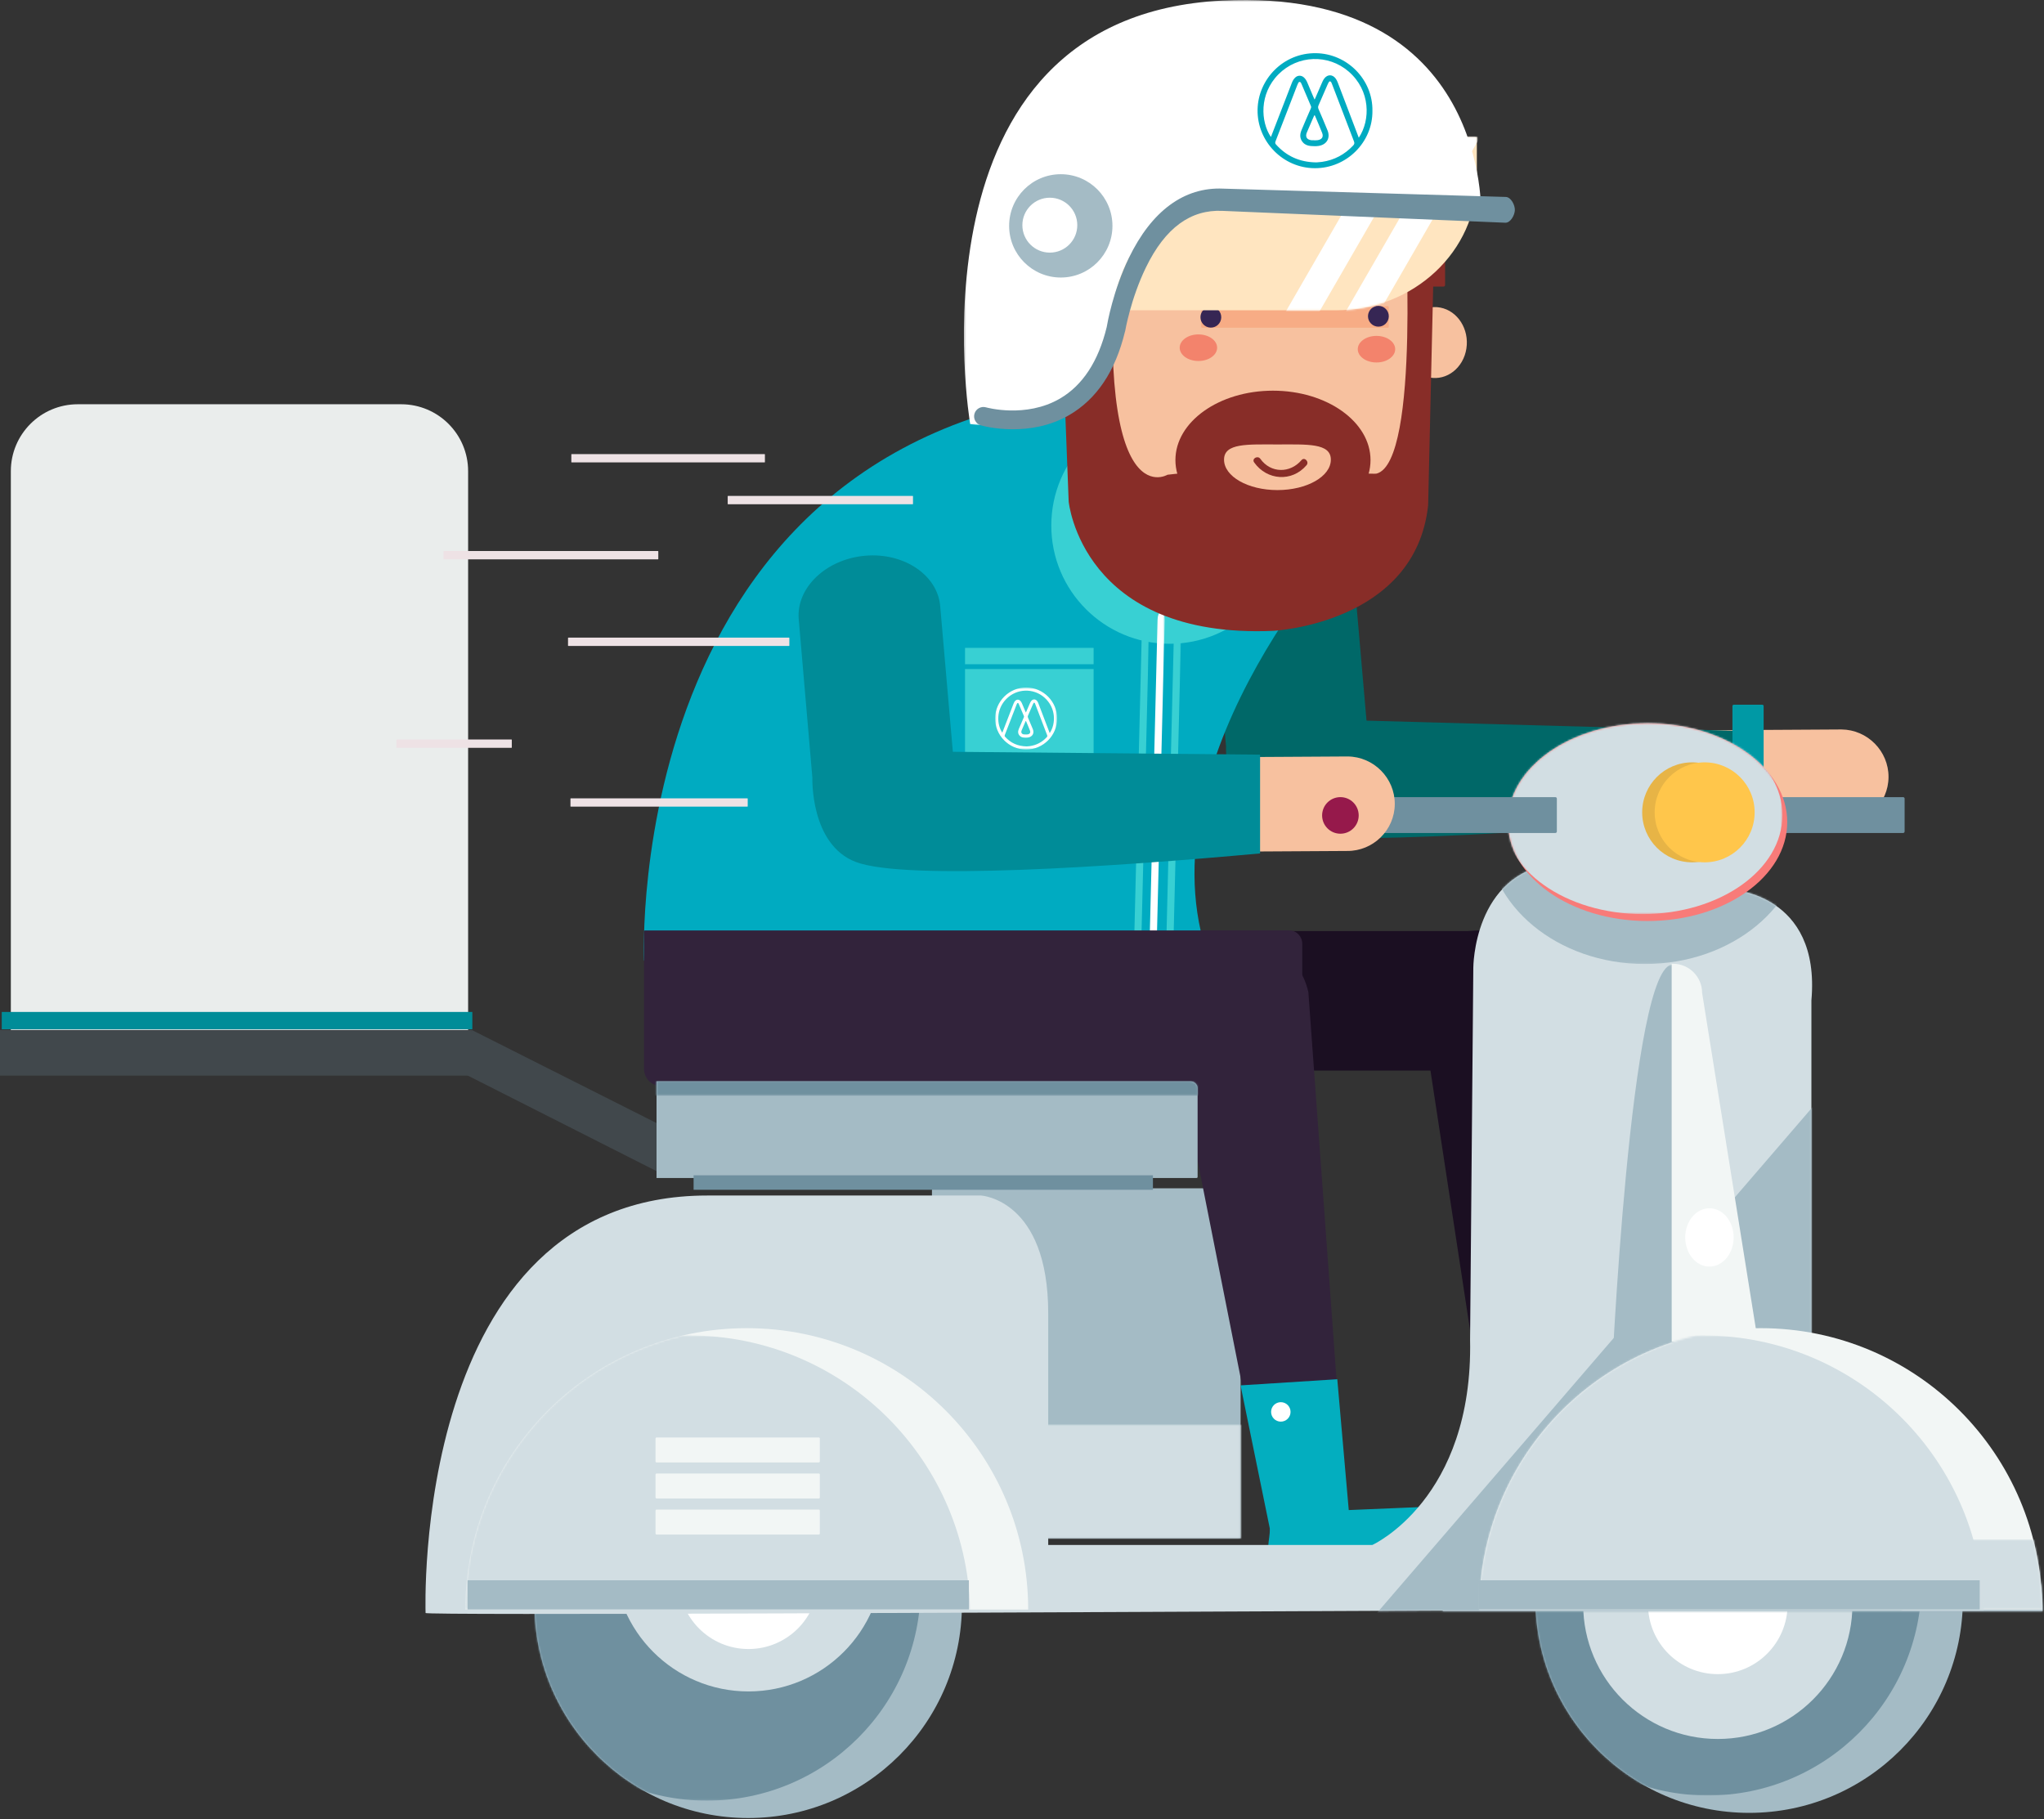 <?xml version="1.0" encoding="UTF-8"?>
<svg width="1082px" height="963px" viewBox="0 0 1082 963" version="1.1" xmlns="http://www.w3.org/2000/svg" xmlns:xlink="http://www.w3.org/1999/xlink">
    <rect x="0" y="0" width="1082" height="963" fill="#333333" stroke="none"/>
    <!-- Generator: Sketch 45.2 (43514) - http://www.bohemiancoding.com/sketch -->
    <title>Page 1</title>
    <desc>Created with Sketch.</desc>
    <defs>
        <polygon id="path-1" points="0 963 1155.871 963 1155.871 0.539 0 0.539"></polygon>
        <polygon id="path-3" points="0.762 0.495 33.56 0.495 33.56 33.341 0.762 33.341"></polygon>
        <path d="M0.297,0.948 C0.122,1.961 0.031,2.994 0.031,4.042 L0.031,44.278 C0.508,45.817 1.011,47.302 1.541,48.733 L88.878,48.733 C89.436,46.591 89.786,44.397 89.912,42.171 L90.944,14.532 L70.567,0.948 L0.297,0.948 L0.297,0.948 Z" id="path-5"></path>
        <polygon id="path-7" points="12.55 178.945 0.782 179.163 0.782 0.012 12.55 0.012 12.55 178.945"></polygon>
        <polygon id="path-9" points="12.369 180.096 0.602 180.314 0.602 0.81 12.369 0.81"></polygon>
        <polygon id="path-11" points="12.381 178.782 0.614 178.999 0.614 0.23 12.381 0.23 12.381 178.782"></polygon>
        <path d="M205.339,47 C184.75,18.939 151.533,0.722 114.061,0.722 C51.576,0.722 0.921,51.376 0.921,113.861 C0.921,160.442 29.071,200.448 69.287,217.795 L158.834,217.795 C177.455,209.763 193.489,196.873 205.339,180.722 L205.339,47 L205.339,47 Z" id="path-13"></path>
        <path d="M205.19,47.272 C184.601,19.211 151.384,0.994 113.912,0.994 C51.427,0.994 0.773,51.648 0.773,114.133 C0.773,160.714 28.923,200.72 69.14,218.068 L158.684,218.068 C177.305,210.035 193.34,197.145 205.19,180.994 L205.19,47.272 L205.19,47.272 Z" id="path-15"></path>
        <polygon id="path-17" points="0.984 60.884 155.718 60.884 155.718 0.601 0.984 0.601 0.984 60.884"></polygon>
        <path d="M176.568,0.802 L0.082,0.802 L0.082,172.916 C0.082,180.045 3.294,186.423 8.349,190.684 L164.271,190.684 C169.738,187.058 174.057,181.84 176.568,175.691 L176.568,0.802 L176.568,0.802 Z" id="path-19"></path>
        <path d="M0.082,0.802 L0.082,172.916 C0.082,185.743 10.48,196.141 23.307,196.141 L23.307,196.141 L146.128,196.141 C164.279,196.141 178.993,181.428 178.993,163.277 L178.993,163.277 L178.993,0.802 L0.082,0.802 Z" id="path-21"></path>
        <path d="M0.796,92.804 L30.281,92.804 C48.31,92.804 64.843,86.788 77.728,76.776 L77.728,0.885 L0.796,0.275 L0.796,92.804 L0.796,92.804 Z" id="path-23"></path>
        <path d="M0.542,92.772 C40.636,91.65 72.771,60.766 72.771,22.832 L72.771,1.099 L0.541,0.526 L0.541,92.772 L0.542,92.772 Z" id="path-25"></path>
        <path d="M72.546,0.188 L71.196,155.679 C72.922,240.241 19.44,264.449 19.44,264.449 L0.765,264.449 L0.765,299.421 C19.963,299.334 38.698,299.25 56.732,299.171 C56.73,299.431 56.721,299.449 56.721,299.449 L374.278,299.449 C374.278,236.449 316.879,172.486 251.879,156.54 L251.879,155.632 L251.879,0.188 L72.546,0.188 L72.546,0.188 Z" id="path-27"></path>
        <polygon id="path-29" points="0.849 0.214 33.879 0.214 33.879 224.852 0.849 224.852"></polygon>
        <path d="M167.388,95.174 C156.092,70.453 129.005,69.476 129.005,69.476 C132.456,5.623 96.35,0.445 96.35,0.445 C93.869,0.232 91.487,0.13 89.206,0.13 C35.951,0.128 36.015,55.67 36.015,55.67 C16.57,58.004 5.896,69.452 0.036,81.325 L0.036,108.882 L167.388,108.882 L167.388,95.174 Z" id="path-31"></path>
        <path d="M145.517,39.041 C136.999,16.789 108.28,0.422 74.162,0.422 C33.334,0.422 0.238,23.859 0.238,52.772 C0.238,74.871 19.573,93.772 46.917,101.453 L101.406,101.453 C122.871,95.423 139.401,82.48 145.517,66.503 L145.517,39.041 L145.517,39.041 Z" id="path-33"></path>
        <path d="M0.539,8.612 L0.539,0.991 L283.261,0.991 C285.303,0.991 286.958,2.646 286.958,4.689 L286.958,8.612 L0.539,8.612 L0.539,8.612 Z" id="path-35"></path>
        <path d="M115.562,0.503 C49.534,15.788 0.319,74.968 0.319,145.643 L267.588,145.643 L267.588,55.075 C246.913,28.111 217.225,8.419 183.027,0.503 L115.562,0.503 L115.562,0.503 Z" id="path-37"></path>
        <path d="M70.313,0.491 C73.362,12.367 74.983,24.816 74.983,37.643 L0.502,37.643 L0.502,0.491 L70.313,0.491 L70.313,0.491 Z" id="path-39"></path>
        <path d="M115.275,0.503 C49.247,15.788 0.032,74.968 0.032,145.643 L267.302,145.643 L267.302,55.075 C246.626,28.111 216.938,8.419 182.741,0.503 L115.275,0.503 L115.275,0.503 Z" id="path-41"></path>
        <polygon id="path-43" points="0.245 0.539 274.073 0.539 274.073 225.701 0.245 225.701 0.245 0.539"></polygon>
    </defs>
    <g id="Page-1" stroke="none" stroke-width="1" fill="none" fill-rule="evenodd">
        <g transform="translate(0, -1)">
            <g id="Group-5" transform="translate(5, 214.461)" fill="#EAEDEC">
                <path d="M242.801,332.071 L0.736,332.071 L0.736,35.988 C0.736,16.417 16.602,0.551 36.173,0.551 L207.365,0.551 C226.936,0.551 242.801,16.417 242.801,35.988 L242.801,332.071 Z" id="Fill-1"></path>
                <path d="M214.857,66.766 C211.065,72.778 197.084,70.772 183.63,62.285 C170.174,53.8 162.341,42.047 166.132,36.035 C169.924,30.024 183.905,32.029 197.359,40.516 C210.815,49.002 218.648,60.754 214.857,66.766" id="Fill-3"></path>
            </g>
            <polygon id="Fill-6" fill="#008C98" points="0.925 545.919 250.035 545.919 250.035 536.726 0.925 536.726"></polygon>
            <g id="Group-22" transform="translate(0, 0.461)">
                <path d="M276.227,825.921 C276.227,789.743 305.555,760.414 341.734,760.414 C377.912,760.414 407.24,789.743 407.24,825.921 L276.227,825.921 Z" id="Fill-7" fill="#ECC020"></path>
                <mask id="mask-2" fill="white">
                    <use xlink:href="#path-1"></use>
                </mask>
                <g id="Clip-10"></g>
                <polygon id="Fill-9" fill="#564257" mask="url(#mask-2)" points="908.512 835.923 927.992 835.923 927.992 611.342 908.512 611.342"></polygon>
                <path d="M922.589,868.547 C922.589,838.901 946.622,814.868 976.268,814.868 C1005.914,814.868 1029.946,838.901 1029.946,868.547" id="Fill-11" fill="#ECC020" mask="url(#mask-2)"></path>
                <path d="M928.597,844.421 C928.597,829.919 916.841,818.163 902.339,818.163 C887.837,818.163 876.082,829.919 876.082,844.421" id="Fill-12" fill="#ECC020" mask="url(#mask-2)"></path>
                <path d="M1031.151,872.576 C1031.151,862.57 1023.04,854.459 1013.034,854.459 C1003.028,854.459 994.917,862.57 994.917,872.576" id="Fill-13" fill="#0093B5" mask="url(#mask-2)"></path>
                <polygon id="Fill-14" fill="#0093B5" mask="url(#mask-2)" points="317.184 869.104 326.811 869.104 326.811 758.111 317.184 758.111"></polygon>
                <polygon id="Fill-15" fill="#0093B5" mask="url(#mask-2)" points="417.379 869.104 423.364 869.104 423.364 800.104 417.379 800.104"></polygon>
                <path d="M472.573,770.845 C472.573,800.226 448.755,824.044 419.374,824.044 C389.993,824.044 366.175,800.226 366.175,770.845 C366.175,741.464 389.993,717.646 419.374,717.646 C448.755,717.646 472.573,741.464 472.573,770.845" id="Fill-16" fill="#0093B5" mask="url(#mask-2)"></path>
                <path d="M390.617,874.903 C390.617,863.266 400.051,853.832 411.688,853.832 C423.325,853.832 432.759,863.266 432.759,874.903" id="Fill-17" fill="#0093B5" mask="url(#mask-2)"></path>
                <path d="M425.7,875.141 C425.7,867.791 431.658,861.833 439.008,861.833 C446.358,861.833 452.316,867.791 452.316,875.141" id="Fill-18" fill="#0093B5" mask="url(#mask-2)"></path>
                <path d="M718.49,412.888 L718.49,412.888 C718.571,399.13 729.918,387.965 743.707,388.077 L974.775,386.716 C988.564,386.827 999.78,398.176 999.699,411.934 L999.699,411.934 C999.619,425.692 988.271,436.857 974.483,436.745 L743.414,438.106 C729.625,437.994 718.409,426.646 718.49,412.888" id="Fill-19" fill="#F7C19F" mask="url(#mask-2)"></path>
                <path d="M723.375,382.046 L716.693,305.171 C715.458,288.587 697.589,276.469 676.985,278.241 L676.985,278.241 C656.38,280.013 640.533,295.031 641.768,311.615 L649.007,395.735 C649.007,395.735 647.77,431.181 672.022,440.374 C698.275,450.327 845.574,438.767 924.295,431.611 L923.561,387.571 L723.375,382.046 Z" id="Fill-20" fill="#006868" mask="url(#mask-2)"></path>
                <path d="M638.319,503.542 L340.911,509.047 C340.911,509.047 327.8,217.015 605.005,205.906 L717.308,280.774 C717.308,280.774 605.558,398.436 638.319,503.542" id="Fill-21" fill="#00ABC1" mask="url(#mask-2)"></path>
            </g>
            <g id="Group-36" transform="translate(510, 216.461)">
                <path d="M158.205,62.764 C158.205,89.879 136.224,111.86 109.109,111.86 C81.994,111.86 60.013,89.879 60.013,62.764 C60.013,35.649 81.994,13.668 109.109,13.668 C136.224,13.668 158.205,35.649 158.205,62.764" id="Fill-23" fill="#38D0D3"></path>
                <path d="M171.711,62.764 C171.711,97.338 143.683,125.366 109.109,125.366 C74.534,125.366 46.506,97.338 46.506,62.764 C46.506,28.19 74.534,0.162 109.109,0.162 C143.683,0.162 171.711,28.19 171.711,62.764" id="Fill-25" fill="#38D0D3"></path>
                <polygon id="Fill-27" fill="#38D0D3" points="0.845 136.19 68.906 136.19 68.906 127.519 0.845 127.519"></polygon>
                <polygon id="Fill-29" fill="#38D0D3" points="0.845 192.233 68.906 192.233 68.906 138.728 0.845 138.728"></polygon>
                <g id="Group-33" transform="translate(16, 148)">
                    <mask id="mask-4" fill="white">
                        <use xlink:href="#path-3"></use>
                    </mask>
                    <g id="Clip-32"></g>
                    <path d="M16.945,25.352 L16.946,25.383 C17.283,25.366 17.626,25.38 17.958,25.328 C19.139,25.141 19.636,24.401 19.212,23.29 C18.587,21.649 17.866,20.044 17.185,18.425 C17.155,18.352 17.138,18.252 17.044,18.247 C16.92,18.24 16.905,18.36 16.867,18.443 C16.716,18.782 16.566,19.121 16.419,19.461 C15.888,20.69 15.344,21.912 14.831,23.148 C14.328,24.358 14.827,25.196 16.124,25.347 C16.394,25.379 16.671,25.352 16.945,25.352 M29.665,24.638 C33.061,19.567 32.994,11.142 26.798,5.76 C20.971,0.699 12.223,0.996 6.736,6.522 C1.172,12.124 1.642,20.081 4.557,24.406 C4.599,24.326 4.642,24.26 4.67,24.188 C6.632,19.119 8.594,14.051 10.552,8.981 C10.776,8.402 11.065,7.871 11.527,7.444 C12.251,6.775 13.245,6.762 13.98,7.413 C14.439,7.819 14.737,8.331 14.972,8.885 C15.526,10.192 16.073,11.501 16.625,12.809 C16.747,13.096 16.88,13.378 17.04,13.736 C17.127,13.577 17.169,13.512 17.199,13.442 C17.803,12.052 18.403,10.66 19.008,9.27 C19.24,8.738 19.456,8.199 19.81,7.729 C20.743,6.494 22.192,6.508 23.087,7.767 C23.322,8.098 23.503,8.458 23.647,8.835 C25.135,12.738 26.621,16.642 28.107,20.546 C28.616,21.885 29.126,23.224 29.665,24.638 M17.39,31.679 C17.749,31.712 18.322,31.577 18.902,31.562 C18.998,31.559 19.095,31.543 19.19,31.529 C22.689,31.014 25.626,29.443 28.05,26.873 C28.413,26.488 28.481,26.177 28.29,25.685 C26.759,21.729 25.256,17.763 23.743,13.801 C23.156,12.264 22.573,10.726 21.973,9.194 C21.87,8.931 21.757,8.569 21.454,8.548 C21.129,8.526 21.06,8.921 20.901,9.152 C20.847,9.231 20.812,9.323 20.773,9.412 C19.907,11.409 19.047,13.409 18.169,15.401 C18.006,15.771 18.012,16.088 18.171,16.458 C19.045,18.487 19.926,20.514 20.748,22.565 C21.617,24.736 20.504,26.625 18.195,26.98 C17.458,27.094 16.712,27.067 15.975,27.007 C15.138,26.94 14.356,26.671 13.767,26.033 C12.789,24.976 12.784,23.748 13.293,22.509 C14.144,20.436 15.054,18.387 15.944,16.33 C16.043,16.102 16.125,15.893 16.016,15.638 C15.116,13.532 14.229,11.421 13.324,9.317 C13.214,9.06 13.095,8.706 12.774,8.702 C12.441,8.697 12.366,9.065 12.234,9.317 C12.182,9.417 12.14,9.522 12.099,9.628 C10.029,14.982 7.961,20.338 5.882,25.69 C5.748,26.037 5.782,26.292 6.03,26.568 C9.006,29.878 12.711,31.588 17.39,31.679 M33.558,16.951 C33.67,25.858 26.25,33.371 17.107,33.341 C7.998,33.311 0.605,25.699 0.765,16.617 C0.917,7.959 8.096,0.381 17.415,0.497 C26.344,0.609 33.698,8.034 33.558,16.951" id="Fill-31" fill="#FFFFFF" mask="url(#mask-4)"></path>
                </g>
                <path d="M116.684,98.554 L116.684,98.554 C91.574,98.554 78.328,87.804 71.031,64.278 L71.031,24.042 C71.031,10.83 85.429,0.021 103.025,0.021 L130.341,0.021 C147.939,0.021 162.336,10.83 162.336,24.042 L160.912,62.171 C159.813,81.538 141.792,98.554 116.684,98.554" id="Fill-34" fill="#F4AE80"></path>
            </g>
            <g id="Group-39" transform="translate(581, 236.461)">
                <mask id="mask-6" fill="white">
                    <use xlink:href="#path-5"></use>
                </mask>
                <g id="Clip-38"></g>
                <polygon id="Fill-37" fill="#882D28" mask="url(#mask-6)" points="-14.738 18.58 97.916 48.733 103.022 0.948"></polygon>
            </g>
            <g id="Group-49" transform="translate(596, 324.461)">
                <g id="Group-42" transform="translate(8, 1)">
                    <mask id="mask-8" fill="white">
                        <use xlink:href="#path-7"></use>
                    </mask>
                    <g id="Clip-41"></g>
                    <path d="M3.336,330.329 L1.838,330.292 C1.209,330.276 0.736,328.593 0.786,326.552 L8.761,3.696 C8.812,1.654 9.367,-0.003 9.996,0.012 L11.494,0.049 C12.123,0.065 12.596,1.748 12.546,3.789 L4.571,326.645 C4.52,328.687 3.965,330.345 3.336,330.329" id="Fill-40" fill="#FFFFFF" mask="url(#mask-8)"></path>
                </g>
                <g id="Group-45">
                    <mask id="mask-10" fill="white">
                        <use xlink:href="#path-9"></use>
                    </mask>
                    <g id="Clip-44"></g>
                    <path d="M3.155,331.127 L1.657,331.09 C1.028,331.074 0.555,329.391 0.606,327.35 L8.581,4.494 C8.632,2.452 9.187,0.795 9.816,0.81 L11.313,0.847 C11.943,0.863 12.415,2.546 12.366,4.587 L4.391,327.443 C4.34,329.485 3.784,331.143 3.155,331.127" id="Fill-43" fill="#38D0D3" mask="url(#mask-10)"></path>
                </g>
                <g id="Group-48" transform="translate(17, 1)">
                    <mask id="mask-12" fill="white">
                        <use xlink:href="#path-11"></use>
                    </mask>
                    <g id="Clip-47"></g>
                    <path d="M3.167,330.547 L1.669,330.51 C1.04,330.494 0.567,328.811 0.618,326.77 L8.592,3.914 C8.643,1.872 9.198,0.215 9.827,0.23 L11.325,0.267 C11.954,0.283 12.427,1.966 12.377,4.007 L4.402,326.863 C4.351,328.905 3.796,330.563 3.167,330.547" id="Fill-46" fill="#38D0D3" mask="url(#mask-12)"></path>
                </g>
            </g>
            <g id="Group-70" transform="translate(282, 101.461)">
                <path d="M534.703,466.303 L193.057,466.303 C191.291,466.303 189.86,464.872 189.86,463.106 L189.86,392.433 L535.813,392.433 C537.19,392.433 538.307,393.55 538.307,394.928 L538.307,462.7 C538.307,464.69 536.693,466.303 534.703,466.303" id="Fill-50" fill="#1B0F22"></path>
                <path d="M551.651,693.164 L540.455,428.402 C539.093,407.05 520.679,390.844 499.327,392.206 L464.269,394.442 L508.28,683.08 L551.651,693.164 Z" id="Fill-52" fill="#1B0F22"></path>
                <path d="M644.413,722.165 L511.564,719.094 C510.01,719.061 508.766,717.761 508.799,716.207 L508.836,714.527 C508.869,712.973 510.169,711.728 511.723,711.762 L644.572,714.833 C646.126,714.867 647.371,716.166 647.337,717.72 L647.3,719.4 C647.267,720.955 645.967,722.199 644.413,722.165" id="Fill-54" fill="#1F1341"></path>
                <path d="M643.879,717.356 C643.879,706.233 636.535,696.882 625.382,696.64 L554.559,695.089 L551.323,667.028 L504.101,667.743 L509.279,701.676 C509.127,708.671 504.767,714.125 511.762,714.277 L643.879,717.375 L643.879,717.356 Z" id="Fill-56" fill="#009AA5"></path>
                <path d="M543.553,679.532 C543.365,682.371 540.912,684.52 538.072,684.332 C535.235,684.144 533.085,681.691 533.273,678.852 C533.461,676.013 535.914,673.864 538.754,674.051 C541.592,674.239 543.741,676.693 543.553,679.532" id="Fill-58" fill="#FFFFFF"></path>
                <path d="M397.804,474.315 L67.448,474.315 C62.733,474.315 58.911,470.308 58.911,465.364 L58.911,392.67 C58.911,392.369 59.144,392.125 59.431,392.125 L400.587,392.125 C404.327,392.125 407.359,395.304 407.359,399.225 L407.359,464.297 C407.359,469.83 403.081,474.315 397.804,474.315" id="Fill-60" fill="#32233B"></path>
                <path d="M274.203,103.85 L325.338,103.85 C326.074,103.85 326.675,103.248 326.675,102.513 L326.675,72.802 C326.675,72.067 326.074,71.465 325.338,71.465 L274.203,71.465 C273.468,71.465 272.866,72.067 272.866,72.802 L272.866,102.513 C272.866,103.248 273.468,103.85 274.203,103.85" id="Fill-62" fill="#F7C19F"></path>
                <path d="M286.905,160.474 L311.299,160.474 L311.299,0.162 L284.71,0.162 L284.71,158.279 C284.71,159.491 285.693,160.474 286.905,160.474" id="Fill-64" fill="#893A27"></path>
                <path d="M650.909,343.088 L635.757,343.088 C635.382,343.088 635.076,342.781 635.076,342.406 L635.076,273.306 C635.076,272.931 635.382,272.624 635.757,272.624 L650.909,272.624 C651.284,272.624 651.591,272.931 651.591,273.306 L651.591,342.406 C651.591,342.781 651.284,343.088 650.909,343.088" id="Fill-66" fill="#0099A5"></path>
                <path d="M227.2,748.861 C227.2,811.346 176.546,862 114.061,862 C51.576,862 0.922,811.346 0.922,748.861 C0.922,686.376 51.576,635.722 114.061,635.722 C176.546,635.722 227.2,686.376 227.2,748.861" id="Fill-68" fill="#A4BBC5"></path>
            </g>
            <g id="Group-73" transform="translate(282, 736.461)">
                <mask id="mask-14" fill="white">
                    <use xlink:href="#path-13"></use>
                </mask>
                <g id="Clip-72"></g>
                <path d="M205.339,104.656 C205.339,167.141 154.685,217.795 92.2,217.795 C29.715,217.795 -20.939,167.141 -20.939,104.656 C-20.939,42.171 29.715,-8.483 92.2,-8.483 C154.685,-8.483 205.339,42.171 205.339,104.656" id="Fill-71" fill="#6F909F" mask="url(#mask-14)"></path>
            </g>
            <g id="Group-80" transform="translate(324, 733.461)">
                <path d="M143.477,91.721 C143.477,131.08 111.57,162.986 72.212,162.986 C32.853,162.986 0.946,131.08 0.946,91.721 C0.946,52.362 32.853,20.456 72.212,20.456 C111.57,20.456 143.477,52.362 143.477,91.721" id="Fill-74" fill="#D2DEE3"></path>
                <path d="M109.153,103.592 C109.153,123.994 92.614,140.534 72.211,140.534 C51.809,140.534 35.27,123.994 35.27,103.592 C35.27,83.19 51.809,66.65 72.211,66.65 C92.614,66.65 109.153,83.19 109.153,103.592" id="Fill-76" fill="#FFFFFF"></path>
                <path d="M715.051,114.133 C715.051,176.618 664.397,227.272 601.912,227.272 C539.427,227.272 488.773,176.618 488.773,114.133 C488.773,51.648 539.427,0.994 601.912,0.994 C664.397,0.994 715.051,51.648 715.051,114.133" id="Fill-78" fill="#A4BBC5"></path>
            </g>
            <g id="Group-83" transform="translate(812, 733.461)">
                <mask id="mask-16" fill="white">
                    <use xlink:href="#path-15"></use>
                </mask>
                <g id="Clip-82"></g>
                <path d="M205.19,104.929 C205.19,167.414 154.536,218.068 92.051,218.068 C29.566,218.068 -21.088,167.414 -21.088,104.929 C-21.088,42.444 29.566,-8.21 92.051,-8.21 C154.536,-8.21 205.19,42.444 205.19,104.929" id="Fill-81" fill="#6F909F" mask="url(#mask-16)"></path>
            </g>
            <g id="Group-90" transform="translate(493, 629.461)">
                <path d="M487.591,220.888 C487.591,260.247 455.684,292.153 416.326,292.153 C376.967,292.153 345.06,260.247 345.06,220.888 C345.06,181.529 376.967,149.623 416.326,149.623 C455.684,149.623 487.591,181.529 487.591,220.888" id="Fill-84" fill="#D2DEE3"></path>
                <path d="M453.267,220.888 C453.267,241.29 436.728,257.83 416.325,257.83 C395.923,257.83 379.384,241.29 379.384,220.888 C379.384,200.486 395.923,183.946 416.325,183.946 C436.728,183.946 453.267,200.486 453.267,220.888" id="Fill-86" fill="#FFFFFF"></path>
                <path d="M163.718,185.884 L0.337,185.884 L0.337,0.643 L150.232,0.643 C157.68,0.643 163.718,6.68 163.718,14.129 L163.718,185.884 Z" id="Fill-88" fill="#A4BBC5"></path>
            </g>
            <g id="Group-93" transform="translate(501, 754.461)">
                <mask id="mask-18" fill="white">
                    <use xlink:href="#path-17"></use>
                </mask>
                <g id="Clip-92"></g>
                <polygon id="Fill-91" fill="#D2DEE3" mask="url(#mask-18)" points="0.984 68.309 166.125 68.309 166.125 0.601 0.984 0.601"></polygon>
            </g>
            <g id="Group-111" transform="translate(0, 96.461)">
                <path d="M711.166,685.443 L692.587,429.765 C687.88,408.893 667.144,395.789 646.272,400.496 L612.004,408.225 L667.424,687.87 L711.166,685.443 Z" id="Fill-94" fill="#32233B"></path>
                <path d="M742.95,82.707 C741.371,92.928 747.545,102.637 756.739,104.392 C765.933,106.147 774.665,99.283 776.244,89.062 C777.823,78.841 771.649,69.133 762.455,67.378 C753.261,65.623 744.529,72.486 742.95,82.707" id="Fill-96" fill="#F7C19F"></path>
                <path d="M884.163,345.525 L1007.433,345.525 C1007.865,345.525 1008.216,345.174 1008.216,344.741 L1008.216,327.324 C1008.216,326.891 1007.865,326.541 1007.433,326.541 L884.163,326.541 C883.731,326.541 883.38,326.891 883.38,327.324 L883.38,344.741 C883.38,345.174 883.731,345.525 884.163,345.525" id="Fill-98" fill="#6F909F"></path>
                <path d="M808.343,725.169 L675.581,730.875 C674.028,730.944 672.701,729.73 672.632,728.177 L672.557,726.498 C672.488,724.945 673.703,723.618 675.256,723.549 L808.018,717.842 C809.571,717.773 810.898,718.988 810.967,720.541 L811.042,722.22 C811.111,723.773 809.896,725.1 808.343,725.169" id="Fill-100" fill="#1F1341"></path>
                <path d="M807.879,720.231 C807.879,709.087 799.006,700.374 787.862,700.869 L713.97,703.97 L707.899,634.704 L656.691,637.958 L672.163,713.641 C672.473,720.631 668.669,726.276 675.659,725.965 L807.879,720.25 L807.879,720.231 Z" id="Fill-102" fill="#03AEBF"></path>
                <path d="M683.16,652.002 C683.16,654.847 680.854,657.154 678.008,657.154 C675.163,657.154 672.857,654.847 672.857,652.002 C672.857,649.157 675.163,646.85 678.008,646.85 C680.854,646.85 683.16,649.157 683.16,652.002" id="Fill-104" fill="#FFFFFF"></path>
                <polygon id="Fill-106" fill="#41484C" points="0 473.961 249.652 473.961 249.652 449.83 0 449.83"></polygon>
                <polygon id="Fill-108" fill="#41484C" points="351.176 526.38 240.992 470.591 249.802 449.841 352.571 501.624"></polygon>
                <path d="M952.186,414.118 C953.564,414.118 953.566,411.977 952.186,411.977 C950.808,411.977 950.806,414.118 952.186,414.118" id="Fill-109" fill="#008C98"></path>
                <path d="M723.129,196.141 L600.307,196.141 C587.48,196.141 577.082,185.743 577.082,172.916 L577.082,0.802 L755.993,0.802 L755.993,163.277 C755.993,181.427 741.279,196.141 723.129,196.141" id="Fill-110" fill="#DEA384"></path>
            </g>
            <g id="Group-117" transform="translate(577, 96.461)">
                <g id="Group-114">
                    <mask id="mask-20" fill="white">
                        <use xlink:href="#path-19"></use>
                    </mask>
                    <g id="Clip-113"></g>
                    <path d="M144.665,190.684 L24.045,190.684 C9.471,190.684 -2.343,178.869 -2.343,164.295 L-2.343,7.365 C-2.343,0.726 3.039,-4.655 9.677,-4.655 L164.547,-4.655 C171.186,-4.655 176.568,0.726 176.568,7.365 L176.568,158.781 C176.568,176.401 162.284,190.684 144.665,190.684" id="Fill-112" fill="#F7C19F" mask="url(#mask-20)"></path>
                </g>
                <mask id="mask-22" fill="white">
                    <use xlink:href="#path-21"></use>
                </mask>
                <g id="Clip-116"></g>
                <polygon id="Fill-115" fill="#DEA384" mask="url(#mask-22)" points="15.246 23.237 189.276 23.237 189.276 6.258 15.246 6.258"></polygon>
            </g>
            <g id="Group-140" transform="translate(561, 68.461)">
                <path d="M0.149,79.768 L4.706,198.033 C4.706,198.033 11.606,270.739 112.852,266.518 C112.852,266.518 188.274,262.922 194.993,199.987 L198.597,43.558 L182.521,43.558 C182.521,43.558 191.172,177.339 167.644,183.277 C165.095,183.921 97.77,178.888 57.009,183.873 C57.009,183.873 16.082,208.623 31.246,43.558 L0.149,79.768 Z" id="Fill-118" fill="#882D28"></path>
                <path d="M173.671,106.046 L75.35,106.046 C75.088,106.046 74.876,105.834 74.876,105.573 L74.876,95.05 C74.876,94.788 75.088,94.577 75.35,94.577 L173.671,94.577 C173.932,94.577 174.144,94.788 174.144,95.05 L174.144,105.573 C174.144,105.834 173.932,106.046 173.671,106.046" id="Fill-120" fill="#F7AC85"></path>
                <path d="M83.289,116.613 C83.289,120.5 78.854,123.651 73.384,123.651 C67.913,123.651 63.478,120.5 63.478,116.613 C63.478,112.726 67.913,109.575 73.384,109.575 C78.854,109.575 83.289,112.726 83.289,116.613" id="Fill-122" fill="#F3836C"></path>
                <path d="M177.55,117.395 C177.55,121.282 173.115,124.433 167.645,124.433 C162.174,124.433 157.739,121.282 157.739,117.395 C157.739,113.508 162.174,110.357 167.645,110.357 C173.115,110.357 177.55,113.508 177.55,117.395" id="Fill-124" fill="#F3836C"></path>
                <path d="M85.476,100.558 C85.429,103.598 82.926,106.024 79.886,105.976 C76.846,105.929 74.42,103.426 74.467,100.386 C74.515,97.346 77.018,94.92 80.058,94.968 C83.098,95.015 85.523,97.518 85.476,100.558" id="Fill-126" fill="#362654"></path>
                <path d="M174.162,100.048 C174.115,103.088 171.612,105.514 168.572,105.466 C165.532,105.419 163.106,102.916 163.153,99.876 C163.201,96.836 165.704,94.41 168.744,94.458 C171.784,94.505 174.209,97.008 174.162,100.048" id="Fill-128" fill="#362654"></path>
                <path d="M97.161,84.255 L34.205,84.255 C33.755,84.255 33.387,83.888 33.387,83.438 L33.387,65.255 C33.387,64.805 33.755,64.438 34.205,64.438 L97.161,64.438 C97.611,64.438 97.979,64.805 97.979,65.255 L97.979,83.438 C97.979,83.888 97.611,84.255 97.161,84.255" id="Fill-130" fill="#882D28"></path>
                <path d="M203.148,84.255 L140.192,84.255 C139.742,84.255 139.374,83.888 139.374,83.438 L139.374,65.255 C139.374,64.805 139.742,64.438 140.192,64.438 L203.148,64.438 C203.598,64.438 203.966,64.805 203.966,65.255 L203.966,83.438 C203.966,83.888 203.598,84.255 203.148,84.255" id="Fill-132" fill="#882D28"></path>
                <path d="M192.225,35.732 C192.225,50.385 180.346,62.264 165.693,62.264 C151.04,62.264 139.161,50.385 139.161,35.732 C139.161,21.079 151.04,9.2 165.693,9.2 C180.346,9.2 192.225,21.079 192.225,35.732" id="Fill-134" fill="#882D28"></path>
                <path d="M161.308,27.106 C161.308,41.759 149.429,53.638 134.776,53.638 C120.123,53.638 108.244,41.759 108.244,27.106 C108.244,12.453 120.123,0.574 134.776,0.574 C149.429,0.574 161.308,12.453 161.308,27.106" id="Fill-136" fill="#882D28"></path>
                <path d="M146.282,96.803 L13.417,96.803 L29.554,3.583 L220.772,5.098 L220.772,26.832 C220.772,65.477 187.422,96.803 146.282,96.803" id="Fill-138" fill="#FFE5C0"></path>
            </g>
            <g id="Group-147" transform="translate(677, 72.461)">
                <g id="Group-143">
                    <mask id="mask-24" fill="white">
                        <use xlink:href="#path-23"></use>
                    </mask>
                    <g id="Clip-142"></g>
                    <polygon id="Fill-141" fill="#FFFFFF" mask="url(#mask-24)" points="14.145 106.119 0.796 98.412 64.379 -11.716 77.728 -4.009"></polygon>
                </g>
                <g id="Group-146" transform="translate(32, 0)">
                    <mask id="mask-26" fill="white">
                        <use xlink:href="#path-25"></use>
                    </mask>
                    <g id="Clip-145"></g>
                    <polygon id="Fill-144" fill="#FFFFFF" mask="url(#mask-26)" points="13.89 106.119 0.541 98.412 64.124 -11.716 77.474 -4.009"></polygon>
                </g>
            </g>
            <path d="M1081.278,853.91 C1081.278,790.91 1023.879,726.947 958.879,711.001 L958.879,710.093 L958.879,530.613 C963.879,473.663 916.005,471.937 916.005,471.937 C919.456,408.084 883.35,402.906 883.35,402.906 C822.948,397.729 823.016,458.131 823.016,458.131 C779.872,463.308 779.905,513.355 779.905,513.355 L778.196,710.14 C779.922,794.702 726.44,818.91 726.44,818.91 L554.879,818.91 L554.879,696.286 C554.879,635.885 519.348,633.91 519.348,633.91 L374.384,633.91 C217.339,633.91 225.282,854.915 225.282,854.915 C223.922,856.276 545.303,854.592 763.732,853.632 C763.73,853.893 763.721,853.91 763.721,853.91 L1081.278,853.91 Z" id="Fill-148" fill="#D2DEE3"></path>
            <g id="Group-159" transform="translate(707, 402.461)">
                <g id="Group-152" transform="translate(0, 152)">
                    <mask id="mask-28" fill="white">
                        <use xlink:href="#path-27"></use>
                    </mask>
                    <g id="Clip-151"></g>
                    <polygon id="Fill-150" fill="#A4BBC5" mask="url(#mask-28)" points="280.418 0.188 0.765 324.982 448.87 318.376"></polygon>
                </g>
                <g id="Group-155" transform="translate(145, 109)">
                    <mask id="mask-30" fill="white">
                        <use xlink:href="#path-29"></use>
                    </mask>
                    <g id="Clip-154"></g>
                    <path d="M33.879,0.249 L33.879,199.529 L0.849,224.852 C0.849,224.852 10.879,-3.054 33.879,0.249" id="Fill-153" fill="#A4BBC5" mask="url(#mask-30)"></path>
                </g>
                <g id="Group-158" transform="translate(80, 0)">
                    <mask id="mask-32" fill="white">
                        <use xlink:href="#path-31"></use>
                    </mask>
                    <g id="Clip-157"></g>
                    <path d="M167.388,39.519 C167.388,77.827 129.925,108.882 83.712,108.882 C37.499,108.882 0.036,77.827 0.036,39.519 C0.036,1.211 37.499,-29.844 83.712,-29.844 C129.925,-29.844 167.388,1.211 167.388,39.519" id="Fill-156" fill="#A4BBC5" mask="url(#mask-32)"></path>
                </g>
            </g>
            <path d="M946.086,436.233 C946.086,465.146 912.989,488.584 872.162,488.584 C831.335,488.584 798.238,465.146 798.238,436.233 C798.238,407.32 831.335,383.882 872.162,383.882 C912.989,383.882 946.086,407.32 946.086,436.233" id="Fill-160" fill="#F87B79"></path>
            <g id="Group-164" transform="translate(798, 383.461)">
                <mask id="mask-34" fill="white">
                    <use xlink:href="#path-33"></use>
                </mask>
                <g id="Clip-163"></g>
                <path d="M145.517,49.102 C145.517,78.015 112.42,101.453 71.593,101.453 C30.766,101.453 -2.331,78.015 -2.331,49.102 C-2.331,20.189 30.766,-3.249 71.593,-3.249 C112.42,-3.249 145.517,20.189 145.517,49.102" id="Fill-162" fill="#D2DEE3" mask="url(#mask-34)"></path>
            </g>
            <g id="Group-183" transform="translate(347, 294.461)">
                <path d="M575.221,136.594 C575.221,151.209 563.374,163.057 548.759,163.057 C534.144,163.057 522.295,151.209 522.295,136.594 C522.295,121.979 534.144,110.131 548.759,110.131 C563.374,110.131 575.221,121.979 575.221,136.594" id="Fill-165" fill="#E7B446"></path>
                <path d="M581.827,136.594 C581.827,151.209 569.98,163.057 555.365,163.057 C540.75,163.057 528.902,151.209 528.902,136.594 C528.902,121.979 540.75,110.131 555.365,110.131 C569.98,110.131 581.827,121.979 581.827,136.594" id="Fill-167" fill="#FFC64B"></path>
                <path d="M476.342,147.525 L353.072,147.525 C352.64,147.525 352.289,147.174 352.289,146.741 L352.289,129.324 C352.289,128.891 352.64,128.541 353.072,128.541 L476.342,128.541 C476.775,128.541 477.126,128.891 477.126,129.324 L477.126,146.741 C477.126,147.174 476.775,147.525 476.342,147.525" id="Fill-169" fill="#6F909F"></path>
                <path d="M110.124,133.183 L110.124,133.183 C110.205,119.425 121.552,108.26 135.341,108.371 L366.409,107.011 C380.198,107.122 391.414,118.471 391.333,132.229 C391.253,145.987 379.905,157.152 366.117,157.04 L135.048,158.401 C121.259,158.289 110.043,146.941 110.124,133.183" id="Fill-171" fill="#F7C19F"></path>
                <path d="M372.232,138.224 C372.232,143.572 367.896,147.908 362.548,147.908 C357.2,147.908 352.864,143.572 352.864,138.224 C352.864,132.876 357.2,128.54 362.548,128.54 C367.896,128.54 372.232,132.876 372.232,138.224" id="Fill-173" fill="#96194B"></path>
                <path d="M157.397,104.543 L150.715,27.668 C149.48,11.084 131.611,-1.034 111.007,0.738 L111.007,0.738 C90.402,2.51 74.555,17.528 75.79,34.112 L83.029,118.232 C83.029,118.232 81.792,153.678 106.044,162.871 C132.297,172.824 241.307,165.503 320.028,158.346 L320.028,106.049 L157.397,104.543 Z" id="Fill-175" fill="#008C98"></path>
                <path d="M583.166,414.328 L537.914,416.95 L537.914,216.751 L538.608,216.751 C547.121,216.751 554.022,223.652 554.022,232.165 L583.166,414.328 Z" id="Fill-177" fill="#F2F6F5"></path>
                <path d="M570.717,361.632 C570.717,370.158 564.978,377.07 557.898,377.07 C550.818,377.07 545.078,370.158 545.078,361.632 C545.078,353.106 550.818,346.194 557.898,346.194 C564.978,346.194 570.717,353.106 570.717,361.632" id="Fill-179" fill="#FFFFFF"></path>
                <path d="M286.432,330.163 L0.539,330.163 L0.539,278.991 L283.262,278.991 C285.303,278.991 286.959,280.647 286.959,282.688 L286.959,329.636 C286.959,329.927 286.723,330.163 286.432,330.163" id="Fill-181" fill="#A4BBC5"></path>
            </g>
            <g id="Group-186" transform="translate(347, 572.461)">
                <mask id="mask-36" fill="white">
                    <use xlink:href="#path-35"></use>
                </mask>
                <g id="Clip-185"></g>
                <polygon id="Fill-184" fill="#6F909F" mask="url(#mask-36)" points="-23.483 8.612 347.553 8.612 347.553 -6.802 -23.483 -6.802"></polygon>
            </g>
            <g id="Group-190" transform="translate(246, 622.461)">
                <polygon id="Fill-187" fill="#6F909F" points="121.159 8.41 364.312 8.41 364.312 0.74 121.159 0.74"></polygon>
                <path d="M0.319,230.643 C0.319,148.366 67.018,81.668 149.294,81.668 C231.571,81.668 298.27,148.366 298.27,230.643" id="Fill-189" fill="#F2F6F5"></path>
            </g>
            <g id="Group-193" transform="translate(246, 707.461)">
                <mask id="mask-38" fill="white">
                    <use xlink:href="#path-37"></use>
                </mask>
                <g id="Clip-192"></g>
                <path d="M-30.363,149.478 C-30.363,67.201 36.336,0.503 118.612,0.503 C200.889,0.503 267.588,67.201 267.588,149.478" id="Fill-191" fill="#D2DEE3" mask="url(#mask-38)"></path>
            </g>
            <path d="M783.033,853.104 C783.033,770.827 849.731,704.129 932.008,704.129 C1014.284,704.129 1080.984,770.827 1080.984,853.104" id="Fill-194" fill="#F2F6F5"></path>
            <g id="Group-202" transform="translate(783, 707.461)">
                <g id="Group-198" transform="translate(223, 108)">
                    <mask id="mask-40" fill="white">
                        <use xlink:href="#path-39"></use>
                    </mask>
                    <g id="Clip-197"></g>
                    <path d="M97.767,54.073 L1.592,54.073 C0.993,54.073 0.502,53.582 0.502,52.982 L0.502,3.823 C0.502,1.991 2.001,0.491 3.834,0.491 L97.767,0.491 C98.367,0.491 98.858,0.982 98.858,1.582 L98.858,52.982 C98.858,53.582 98.367,54.073 97.767,54.073" id="Fill-196" fill="#D2DEE3" mask="url(#mask-40)"></path>
                </g>
                <g id="Group-201">
                    <mask id="mask-42" fill="white">
                        <use xlink:href="#path-41"></use>
                    </mask>
                    <g id="Clip-200"></g>
                    <path d="M-30.649,149.478 C-30.649,67.201 36.05,0.503 118.326,0.503 C200.603,0.503 267.302,67.201 267.302,149.478" id="Fill-199" fill="#D2DEE3" mask="url(#mask-42)"></path>
                </g>
            </g>
            <g id="Group-230" transform="translate(209, 0.461)">
                <g id="Group-205" transform="translate(301, 0)">
                    <mask id="mask-44" fill="white">
                        <use xlink:href="#path-43"></use>
                    </mask>
                    <g id="Clip-204"></g>
                    <path d="M137.162,0.834 C278.923,-6.193 274.053,114.604 274.053,114.604 L129.822,110.2 C79.91,110.2 76.974,176.259 76.974,176.259 C68.9,234.979 3.574,225.07 3.574,225.07 C3.574,225.07 -33.125,9.275 137.162,0.834" id="Fill-203" fill="#FFFFFF" mask="url(#mask-44)"></path>
                </g>
                <path d="M327.042,227.801 C317.541,227.801 310.728,225.862 310.201,225.708 C307.575,224.937 306.071,222.184 306.841,219.559 C307.61,216.937 310.357,215.435 312.979,216.195 C313.186,216.256 333.986,222.069 352.051,211.566 C364.095,204.561 372.432,191.83 376.833,173.725 C377.196,171.551 380.25,154.348 388.561,137.12 C400.594,112.176 417.849,99.49 438.431,100.399 L588.091,104.8 C590.826,104.881 592.978,109.035 592.898,111.769 C592.819,114.455 590.616,118.449 587.948,118.449 L587.8,118.449 L438.065,112.173 C421.453,111.414 407.885,120.908 397.573,142.181 C389.457,158.922 386.612,175.789 386.584,175.962 C386.564,176.088 386.538,175.983 386.508,176.107 C381.448,197.088 371.495,211.883 356.926,220.31 C346.545,226.315 335.682,227.801 327.042,227.801" id="Fill-206" fill="#6F909F"></path>
                <path d="M379.879,120.112 C379.879,135.215 367.635,147.459 352.532,147.459 C337.428,147.459 325.185,135.215 325.185,120.112 C325.185,105.009 337.428,92.765 352.532,92.765 C367.635,92.765 379.879,105.009 379.879,120.112" id="Fill-208" fill="#A4BBC5"></path>
                <path d="M224.439,774.754 L138.551,774.754 C138.251,774.754 138.006,774.509 138.006,774.209 L138.006,762.087 C138.006,761.787 138.251,761.542 138.551,761.542 L224.439,761.542 C224.739,761.542 224.984,761.787 224.984,762.087 L224.984,774.209 C224.984,774.509 224.739,774.754 224.439,774.754" id="Fill-210" fill="#F2F6F5"></path>
                <path d="M224.439,793.838 L138.551,793.838 C138.251,793.838 138.006,793.593 138.006,793.293 L138.006,781.171 C138.006,780.871 138.251,780.626 138.551,780.626 L224.439,780.626 C224.739,780.626 224.984,780.871 224.984,781.171 L224.984,793.293 C224.984,793.593 224.739,793.838 224.439,793.838" id="Fill-212" fill="#F2F6F5"></path>
                <path d="M224.439,812.922 L138.551,812.922 C138.251,812.922 138.006,812.677 138.006,812.377 L138.006,800.255 C138.006,799.955 138.251,799.71 138.551,799.71 L224.439,799.71 C224.739,799.71 224.984,799.955 224.984,800.255 L224.984,812.377 C224.984,812.677 224.739,812.922 224.439,812.922" id="Fill-214" fill="#F2F6F5"></path>
                <polygon id="Fill-216" fill="#A4BBC5" points="573.633 852.558 838.973 852.558 838.973 837.144 573.633 837.144"></polygon>
                <polygon id="Fill-218" fill="#A4BBC5" points="38.549 852.558 303.889 852.558 303.889 837.144 38.549 837.144"></polygon>
                <path d="M274.124,267.489 L176.391,267.489 C176.291,267.489 176.209,267.407 176.209,267.307 L176.209,263.267 C176.209,263.167 176.291,263.085 176.391,263.085 L274.124,263.085 C274.224,263.085 274.306,263.167 274.306,263.267 L274.306,267.307 C274.306,267.407 274.224,267.489 274.124,267.489" id="Fill-219" fill="#EEE2E5"></path>
                <path d="M139.295,296.655 L25.973,296.655 C25.873,296.655 25.791,296.573 25.791,296.473 L25.791,292.433 C25.791,292.333 25.873,292.251 25.973,292.251 L139.295,292.251 C139.395,292.251 139.477,292.333 139.477,292.433 L139.477,296.473 C139.477,296.573 139.395,296.655 139.295,296.655" id="Fill-220" fill="#EEE2E5"></path>
                <path d="M208.667,342.512 L91.868,342.512 C91.768,342.512 91.686,342.43 91.686,342.33 L91.686,338.29 C91.686,338.19 91.768,338.108 91.868,338.108 L208.667,338.108 C208.767,338.108 208.849,338.19 208.849,338.29 L208.849,342.33 C208.849,342.43 208.767,342.512 208.667,342.512" id="Fill-221" fill="#EEE2E5"></path>
                <path d="M195.732,245.339 L93.62,245.339 C93.519,245.339 93.438,245.257 93.438,245.157 L93.438,241.117 C93.438,241.017 93.519,240.935 93.62,240.935 L195.732,240.935 C195.832,240.935 195.913,241.017 195.913,241.117 L195.913,245.157 C195.913,245.257 195.832,245.339 195.732,245.339" id="Fill-222" fill="#EEE2E5"></path>
                <path d="M186.629,427.574 L93.156,427.574 C93.056,427.574 92.974,427.492 92.974,427.392 L92.974,423.352 C92.974,423.252 93.056,423.17 93.156,423.17 L186.629,423.17 C186.729,423.17 186.811,423.252 186.811,423.352 L186.811,427.392 C186.811,427.492 186.729,427.574 186.629,427.574" id="Fill-223" fill="#EEE2E5"></path>
                <path d="M61.742,396.433 L1,396.433 C0.9,396.433 0.818,396.351 0.818,396.251 L0.818,392.211 C0.818,392.111 0.9,392.029 1,392.029 L61.742,392.029 C61.842,392.029 61.924,392.111 61.924,392.211 L61.924,396.251 C61.924,396.351 61.842,396.433 61.742,396.433" id="Fill-224" fill="#EEE2E5"></path>
                <path d="M361.267,119.741 C361.267,127.769 354.759,134.277 346.731,134.277 C338.703,134.277 332.194,127.769 332.194,119.741 C332.194,111.713 338.703,105.205 346.731,105.205 C354.759,105.205 361.267,111.713 361.267,119.741" id="Fill-225" fill="#FFFFFF"></path>
                <path d="M516.49,244.106 C516.49,264.398 493.371,280.849 464.852,280.849 C436.333,280.849 413.214,264.398 413.214,244.106 C413.214,223.813 436.333,207.363 464.852,207.363 C493.371,207.363 516.49,223.813 516.49,244.106" id="Fill-226" fill="#882D28"></path>
                <path d="M495.491,243.879 C495.491,252.776 482.834,259.989 467.222,259.989 C451.609,259.989 438.952,252.776 438.952,243.879 C438.952,234.982 451.609,235.832 467.222,235.832 C482.834,235.832 495.491,234.982 495.491,243.879" id="Fill-227" fill="#F7C19F"></path>
                <path d="M454.89,245.342 C461.67,254.886 474.891,255.879 482.615,246.819 C484.188,244.975 481.522,242.285 479.939,244.143 C473.923,251.198 463.642,251.149 458.159,243.431 C456.759,241.462 453.475,243.35 454.89,245.342" id="Fill-228" fill="#882D28"></path>
                <path d="M486.697,74.774 C486.697,74.793 486.698,74.812 486.698,74.831 C487.324,74.8 487.959,74.826 488.575,74.729 C490.765,74.383 491.687,73.011 490.901,70.951 C489.74,67.909 488.405,64.934 487.142,61.931 C487.086,61.797 487.055,61.611 486.88,61.601 C486.65,61.589 486.622,61.811 486.553,61.966 C486.273,62.594 485.995,63.222 485.722,63.853 C484.737,66.13 483.728,68.397 482.777,70.688 C481.846,72.932 482.77,74.484 485.174,74.765 C485.675,74.824 486.189,74.774 486.697,74.774 M510.278,73.45 C516.575,64.048 516.452,48.43 504.965,38.452 C494.162,29.068 477.943,29.62 467.77,39.864 C457.455,50.25 458.327,65.001 463.73,73.021 C463.808,72.871 463.889,72.749 463.94,72.616 C467.578,63.219 471.215,53.823 474.845,44.423 C475.26,43.349 475.795,42.366 476.653,41.573 C477.994,40.333 479.838,40.309 481.201,41.516 C482.052,42.269 482.604,43.219 483.04,44.245 C484.066,46.668 485.08,49.096 486.105,51.519 C486.33,52.052 486.576,52.575 486.874,53.239 C487.034,52.945 487.112,52.824 487.168,52.694 C488.287,50.116 489.4,47.535 490.522,44.959 C490.952,43.973 491.353,42.973 492.009,42.103 C493.738,39.812 496.424,39.839 498.083,42.172 C498.52,42.785 498.856,43.453 499.123,44.153 C501.881,51.389 504.635,58.627 507.39,65.864 C508.335,68.347 509.28,70.829 510.278,73.45 M487.522,86.504 C488.188,86.565 489.25,86.315 490.325,86.287 C490.504,86.282 490.682,86.252 490.86,86.226 C497.346,85.272 502.791,82.358 507.286,77.593 C507.959,76.88 508.084,76.304 507.73,75.391 C504.892,68.058 502.105,60.705 499.3,53.359 C498.212,50.509 497.131,47.658 496.019,44.818 C495.828,44.331 495.618,43.659 495.056,43.621 C494.453,43.579 494.325,44.311 494.032,44.74 C493.932,44.886 493.866,45.058 493.794,45.222 C492.188,48.925 490.595,52.633 488.966,56.326 C488.664,57.011 488.675,57.599 488.97,58.285 C490.59,62.048 492.225,65.805 493.747,69.607 C495.359,73.631 493.296,77.133 489.015,77.792 C487.649,78.003 486.265,77.953 484.898,77.843 C483.347,77.718 481.898,77.219 480.805,76.037 C478.993,74.077 478.983,71.801 479.926,69.504 C481.504,65.66 483.192,61.861 484.842,58.047 C485.024,57.626 485.176,57.237 484.974,56.764 C483.307,52.86 481.662,48.946 479.985,45.046 C479.78,44.569 479.559,43.913 478.963,43.905 C478.348,43.896 478.208,44.58 477.964,45.046 C477.867,45.231 477.789,45.427 477.714,45.622 C473.875,55.549 470.042,65.479 466.188,75.401 C465.938,76.044 466.002,76.518 466.461,77.028 C471.978,83.166 478.848,86.336 487.522,86.504 M517.497,59.2 C517.705,75.711 503.947,89.64 486.998,89.584 C470.109,89.529 456.404,75.418 456.7,58.58 C456.982,42.529 470.291,28.479 487.569,28.694 C504.123,28.901 517.756,42.668 517.497,59.2" id="Fill-229" fill="#00ABC1"></path>
            </g>
        </g>
    </g>
</svg>